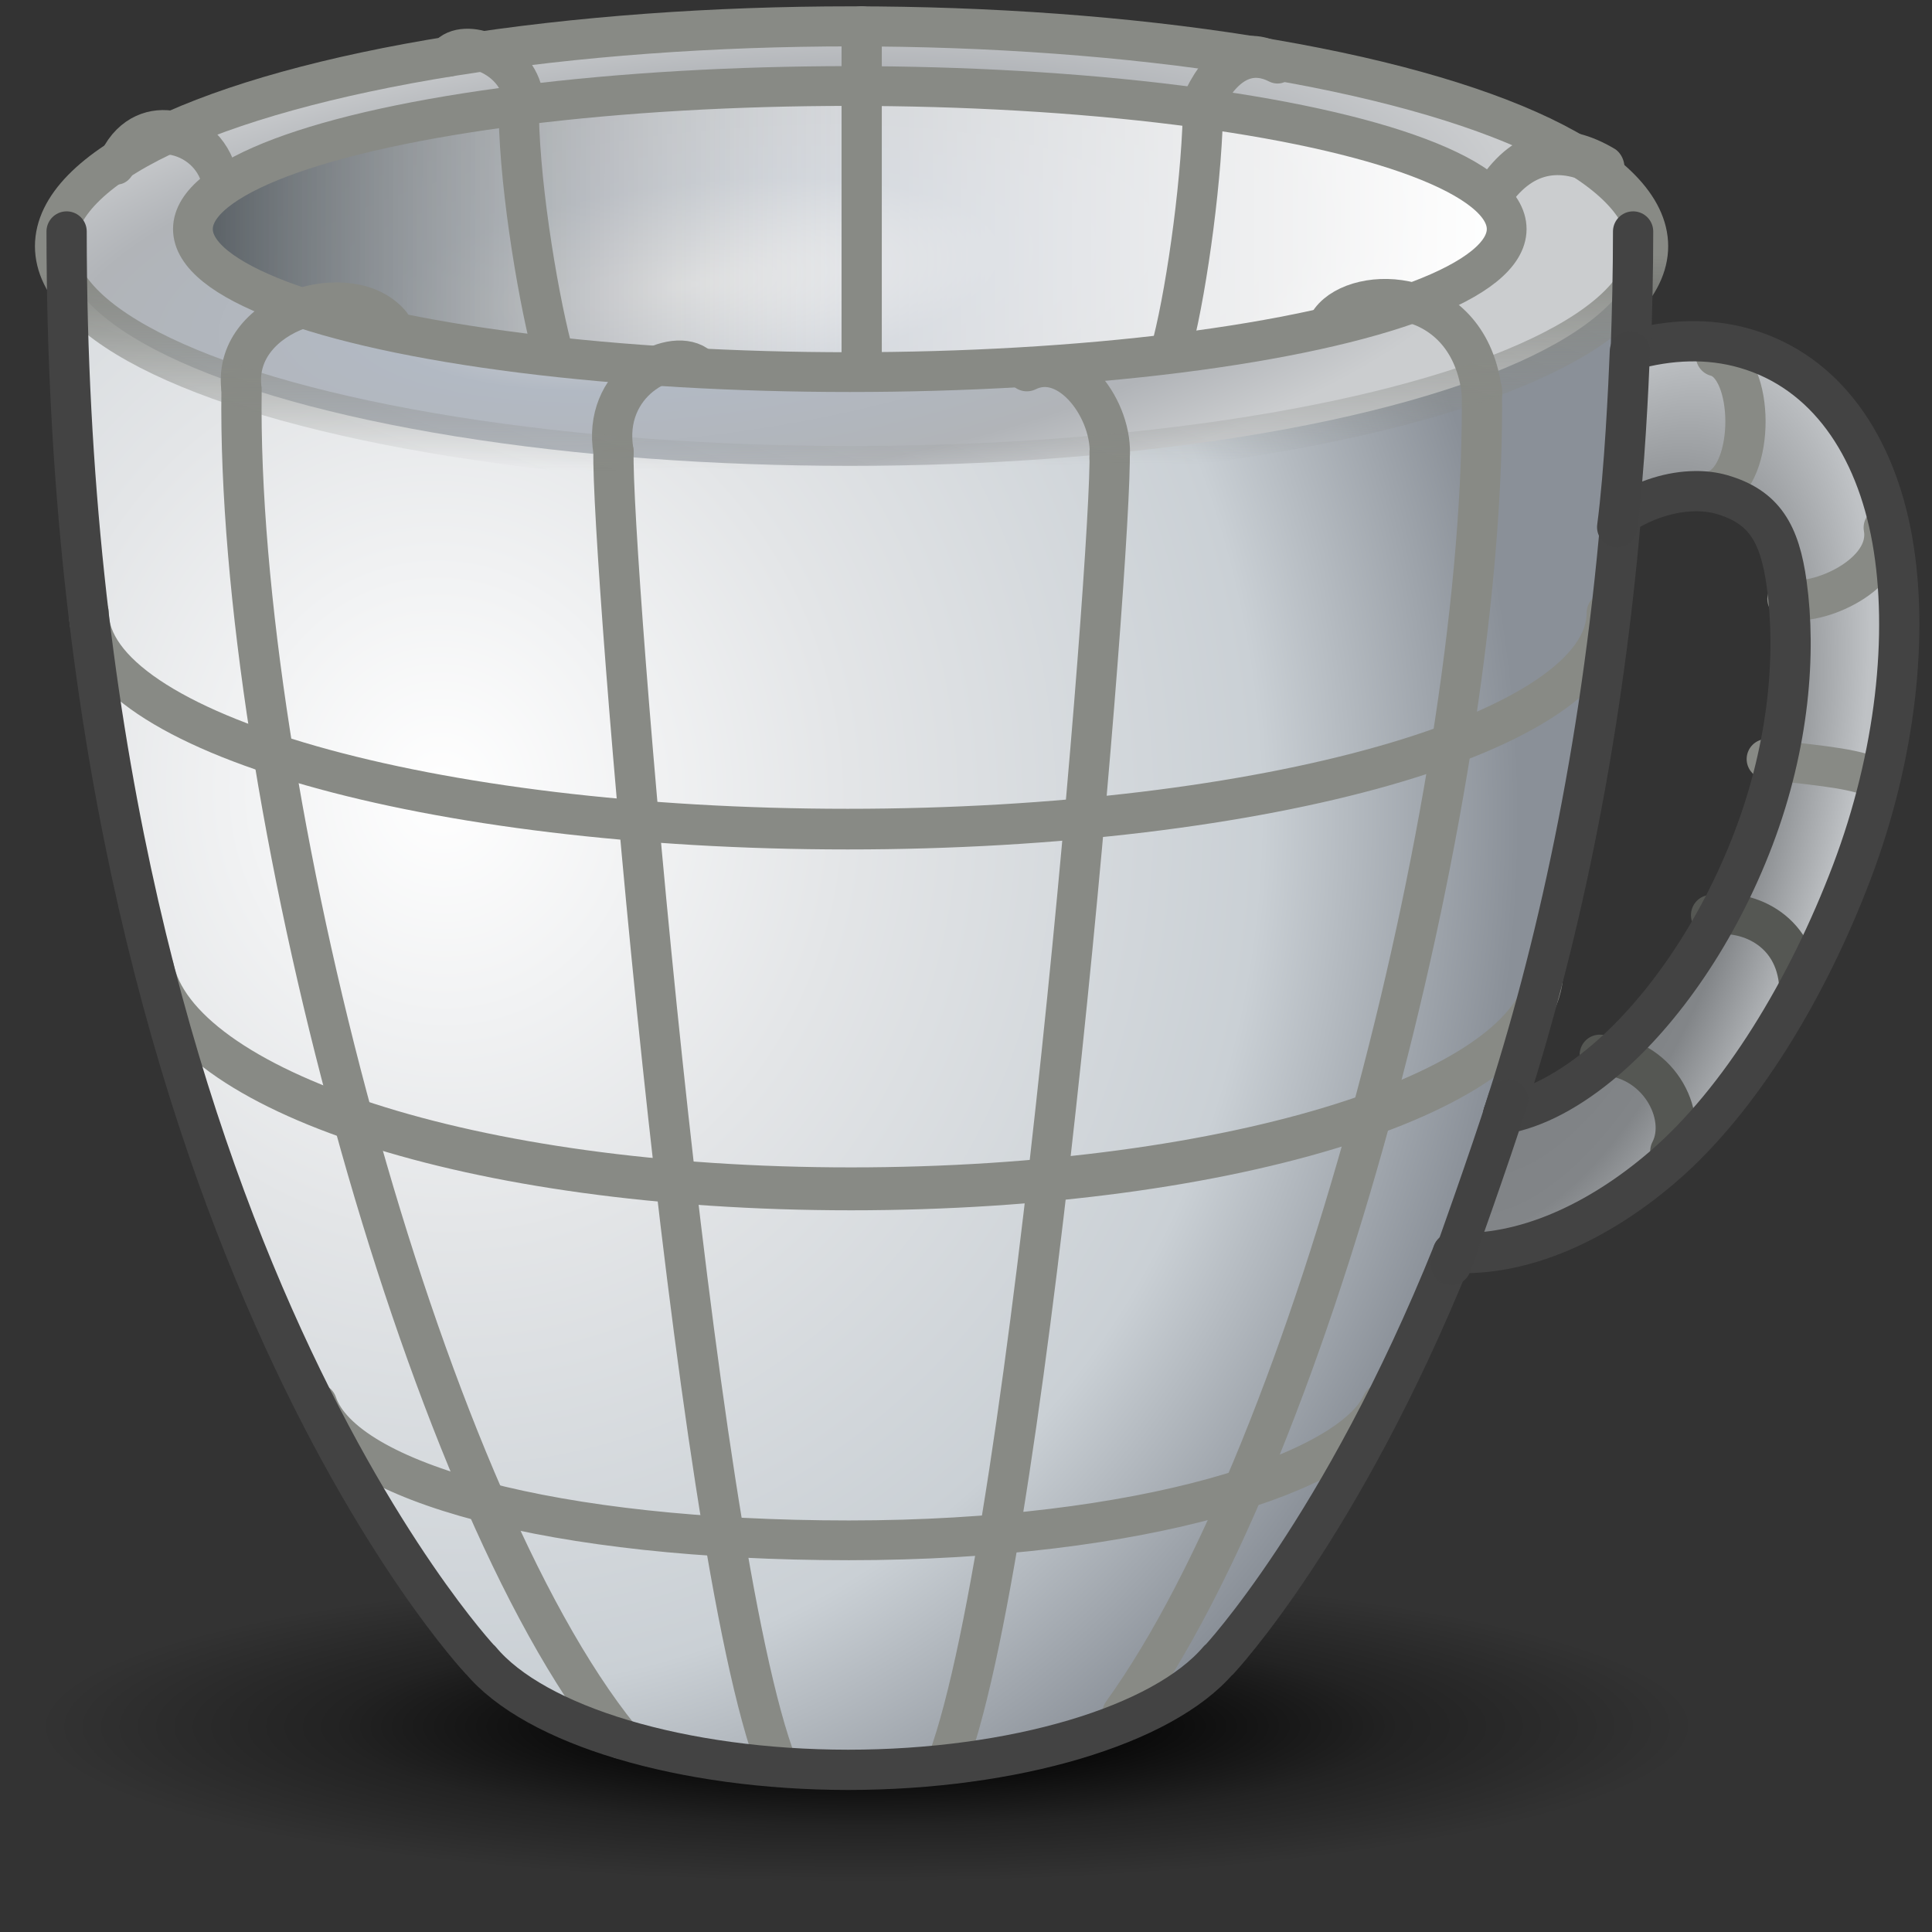 <?xml version="1.0" encoding="UTF-8" standalone="no"?>
<svg
   width="100%"
   height="100%"
   viewBox="0 0 48 48"
   version="1.1"
   xml:space="preserve"
   style="fill-rule:evenodd;clip-rule:evenodd;stroke-linecap:round;stroke-linejoin:round;"
   id="svg297452"
   sodipodi:docname="componentgeometry.svg"
   inkscape:version="1.1 (c4e8f9e, 2021-05-24)"
   inkscape:export-filename="E:\dev\src\houdini\support\icons\LOP\componentgeometry.png"
   inkscape:export-xdpi="512"
   inkscape:export-ydpi="512"
   xmlns:inkscape="http://www.inkscape.org/namespaces/inkscape"
   xmlns:sodipodi="http://sodipodi.sourceforge.net/DTD/sodipodi-0.dtd"
   xmlns:xlink="http://www.w3.org/1999/xlink"
   xmlns="http://www.w3.org/2000/svg"
   xmlns:svg="http://www.w3.org/2000/svg"
   xmlns:serif="http://www.serif.com/"><rect x="0" y="0" width="48" height="48" fill="#333333" stroke="none"/><sodipodi:namedview
   id="namedview297454"
   pagecolor="#ffffff"
   bordercolor="#999999"
   borderopacity="1"
   inkscape:pageshadow="0"
   inkscape:pageopacity="0"
   inkscape:pagecheckerboard="0"
   showgrid="false"
   inkscape:snap-global="false"
   inkscape:zoom="11.313709"
   inkscape:cx="38.75829"
   inkscape:cy="25.588427"
   inkscape:window-width="2560"
   inkscape:window-height="1375"
   inkscape:window-x="0"
   inkscape:window-y="40"
   inkscape:window-maximized="1"
   inkscape:current-layer="svg297452" />
    
    
    
    <defs
   id="defs297450"><linearGradient
   inkscape:collect="always"
   id="linearGradient6927"><stop
     style="stop-color:#888a85;stop-opacity:1"
     offset="0"
     id="stop6923" /><stop
     style="stop-color:#888a85;stop-opacity:0;"
     offset="1"
     id="stop6925" /></linearGradient>
        <radialGradient
   id="_Radial1"
   cx="0"
   cy="0"
   r="1"
   gradientUnits="userSpaceOnUse"
   gradientTransform="matrix(22.36,0,0,4.275,23.976,44.032)"><stop
     offset="0"
     style="stop-color:rgb(67,67,67);stop-opacity:0.8"
     id="stop297411" /><stop
     offset="0.46"
     style="stop-color:rgb(6,6,6);stop-opacity:0.3"
     id="stop297413" /><stop
     offset="1"
     style="stop-color:white;stop-opacity:0"
     id="stop297415" /></radialGradient>
        <radialGradient
   id="_Radial2"
   cx="0"
   cy="0"
   r="1"
   gradientUnits="userSpaceOnUse"
   gradientTransform="matrix(6.178,1.147,-4.109,12.941,38.969,22.957)"><stop
     offset="0"
     style="stop-color:rgb(121,124,127);stop-opacity:1"
     id="stop297418" /><stop
     offset="0.65"
     style="stop-color:rgb(130,133,136);stop-opacity:1"
     id="stop297420" /><stop
     offset="1"
     style="stop-color:rgb(191,194,197);stop-opacity:1"
     id="stop297422" /></radialGradient>
        <radialGradient
   id="_Radial3"
   cx="0"
   cy="0"
   r="1"
   gradientUnits="userSpaceOnUse"
   gradientTransform="matrix(23.904,1.111,-0.863,29.61,18.107,15.239)"><stop
     offset="0"
     style="stop-color:rgb(219,219,219);stop-opacity:1"
     id="stop297425" /><stop
     offset="0.38"
     style="stop-color:rgb(202,205,209);stop-opacity:1"
     id="stop297427" /><stop
     offset="0.76"
     style="stop-color:rgb(185,189,193);stop-opacity:1"
     id="stop297429" /><stop
     offset="1"
     style="stop-color:rgb(138,144,152);stop-opacity:1"
     id="stop297431" /></radialGradient>
        <radialGradient
   id="_Radial4"
   cx="0"
   cy="0"
   r="1"
   gradientUnits="userSpaceOnUse"
   gradientTransform="matrix(-0.447,-6.414,19.784,-2.196,17.849,8.459)"><stop
     offset="0"
     style="stop-color:rgb(229,229,229);stop-opacity:1"
     id="stop297434" /><stop
     offset="0.38"
     style="stop-color:rgb(178,185,195);stop-opacity:1"
     id="stop297436" /><stop
     offset="0.76"
     style="stop-color:rgb(177,180,184);stop-opacity:1"
     id="stop297438" /><stop
     offset="1"
     style="stop-color:rgb(203,205,207);stop-opacity:1"
     id="stop297440" /></radialGradient>
        <radialGradient
   id="_Radial5"
   cx="0"
   cy="0"
   r="1"
   gradientUnits="userSpaceOnUse"
   gradientTransform="matrix(-26.523,2.242,-0.44,-7.905,34.296,4.498)"><stop
     offset="0"
     style="stop-color:white;stop-opacity:1"
     id="stop297443" /><stop
     offset="0.5"
     style="stop-color:white;stop-opacity:0.46"
     id="stop297445" /><stop
     offset="1"
     style="stop-color:rgb(85,92,97);stop-opacity:1"
     id="stop297447" /></radialGradient>
    
        
        
        
        
    
        
        
        
    
        
        
        
        
        
        
        
        
        
        
        
        
        
        
        
        
        
        
        
        
        
        
        
        
        
        
        
        
    <radialGradient
   id="_Radial5-8"
   cx="0"
   cy="0"
   r="1"
   gradientUnits="userSpaceOnUse"
   gradientTransform="matrix(-26.523,2.242,-0.44,-7.905,34.402,4.11)"><stop
     offset="0"
     style="stop-color:white;stop-opacity:1"
     id="stop297443-7" /><stop
     offset="0.5"
     style="stop-color:white;stop-opacity:0.46"
     id="stop297445-3" /><stop
     offset="1"
     style="stop-color:rgb(85,92,97);stop-opacity:1"
     id="stop297447-8" /></radialGradient><radialGradient
   id="_Radial4-0"
   cx="0"
   cy="0"
   r="1"
   gradientUnits="userSpaceOnUse"
   gradientTransform="matrix(-0.459,-6.591,20.33,-2.257,17.143,7.074)"><stop
     offset="0"
     style="stop-color:rgb(229,229,229);stop-opacity:1"
     id="stop297434-8" /><stop
     offset="0.38"
     style="stop-color:rgb(178,185,195);stop-opacity:1"
     id="stop297436-8" /><stop
     offset="0.76"
     style="stop-color:rgb(177,180,184);stop-opacity:1"
     id="stop297438-2" /><stop
     offset="1"
     style="stop-color:rgb(203,205,207);stop-opacity:1"
     id="stop297440-7" /></radialGradient><radialGradient
   id="_Radial3-7"
   cx="-0.259"
   cy="0.199"
   r="1"
   gradientUnits="userSpaceOnUse"
   gradientTransform="matrix(26.994,0.374,0.128,29.229,17.835,14.081)"
   fx="-0.259"
   fy="0.199"><stop
     offset="0"
     style="stop-color:#ffffff;stop-opacity:1"
     id="stop297425-8" /><stop
     offset="0.38"
     style="stop-color:#e3e5e7;stop-opacity:1"
     id="stop297427-8" /><stop
     offset="0.76"
     style="stop-color:#cad0d5;stop-opacity:1"
     id="stop297429-1" /><stop
     offset="1"
     style="stop-color:rgb(138,144,152);stop-opacity:1"
     id="stop297431-1" /></radialGradient><radialGradient
   id="_Radial2-8"
   cx="0"
   cy="0"
   r="1"
   gradientUnits="userSpaceOnUse"
   gradientTransform="matrix(6.349,1.179,-4.223,13.299,38.846,21.973)"><stop
     offset="0"
     style="stop-color:rgb(121,124,127);stop-opacity:1"
     id="stop297418-3" /><stop
     offset="0.65"
     style="stop-color:rgb(130,133,136);stop-opacity:1"
     id="stop297420-5" /><stop
     offset="1"
     style="stop-color:rgb(191,194,197);stop-opacity:1"
     id="stop297422-7" /></radialGradient><radialGradient
   id="_Radial1-6"
   cx="0"
   cy="0"
   r="1"
   gradientUnits="userSpaceOnUse"
   gradientTransform="matrix(22.36,0,0,4.275,23.976,44.032)"><stop
     offset="0"
     style="stop-color:rgb(67,67,67);stop-opacity:0.8"
     id="stop297411-6" /><stop
     offset="0.46"
     style="stop-color:#060606;stop-opacity:0.452"
     id="stop297413-2" /><stop
     offset="1"
     style="stop-color:white;stop-opacity:0"
     id="stop297415-2" /></radialGradient><linearGradient
   inkscape:collect="always"
   xlink:href="#linearGradient6927"
   id="linearGradient6929"
   x1="23.136"
   y1="7.952"
   x2="23.195"
   y2="12.864"
   gradientUnits="userSpaceOnUse" /><linearGradient
   inkscape:collect="always"
   xlink:href="#_Radial5-8"
   id="linearGradient9007"
   x1="37.792"
   y1="6.456"
   x2="5.852"
   y2="6.38"
   gradientUnits="userSpaceOnUse"
   gradientTransform="matrix(1.028,0,0,0.97,-1.308,-0.633)" /><linearGradient
   inkscape:collect="always"
   xlink:href="#linearGradient6927"
   id="linearGradient10764"
   gradientUnits="userSpaceOnUse"
   x1="23.136"
   y1="7.952"
   x2="23.195"
   y2="12.864" /><radialGradient
   id="radial-gradient"
   cx="184.318"
   cy="220.884"
   r="1"
   gradientTransform="matrix(20.528,0.026,0.075,-3.889,-3778.757,897.13)"
   gradientUnits="userSpaceOnUse"
   fx="184.318"
   fy="220.884"><stop
     offset="0"
     stop-color="#343434"
     stop-opacity="0.8"
     id="stop32016"
     style="stop-color:#000000;stop-opacity:0.846" /><stop
     offset="0.3"
     stop-color="#080808"
     stop-opacity="0.45"
     id="stop32018"
     style="stop-color:#000000;stop-opacity:0.843" /><stop
     offset="0.73"
     stop-color="#080808"
     stop-opacity="0.45"
     id="stop196071"
     style="stop-color:#010101;stop-opacity:0.322;" /><stop
     offset="1"
     stop-color="#fff"
     stop-opacity="0"
     id="stop32020"
     style="stop-color:#020202;stop-opacity:0" /></radialGradient><radialGradient
   id="radial-gradient-6"
   cx="184.318"
   cy="220.884"
   r="1"
   gradientTransform="matrix(20.528,0.026,0.075,-3.889,-3778.757,897.13)"
   gradientUnits="userSpaceOnUse"
   fx="184.318"
   fy="220.884"><stop
     offset="0"
     stop-color="#343434"
     stop-opacity="0.8"
     id="stop32016-1"
     style="stop-color:#000000;stop-opacity:0.846" /><stop
     offset="0.3"
     stop-color="#080808"
     stop-opacity="0.45"
     id="stop32018-0"
     style="stop-color:#000000;stop-opacity:0.843" /><stop
     offset="0.637"
     stop-color="#080808"
     stop-opacity="0.45"
     id="stop196071-6"
     style="stop-color:#010101;stop-opacity:0.322;" /><stop
     offset="1"
     stop-color="#fff"
     stop-opacity="0"
     id="stop32020-3"
     style="stop-color:#020202;stop-opacity:0" /></radialGradient></defs>
<ellipse
   id="ellipse297318"
   class="cls-1"
   cx="21.42"
   cy="42.73"
   rx="21.369"
   ry="5.21"
   transform="matrix(1,-0.001,0.001,1,0,0)"
   style="clip-rule:evenodd;fill:url(#radial-gradient-6);fill-rule:evenodd;stroke:none;stroke-width:0.99;stroke-linecap:round;stroke-linejoin:round;stroke-opacity:0.8" /><ellipse
   id="path46837-1"
   cx="21.113"
   cy="6.114"
   rx="20.036"
   ry="5.929"
   style="clip-rule:evenodd;fill:#434343;fill-rule:evenodd;stroke-width:1;stroke-linecap:round;stroke-linejoin:round" /><path
   id="path78063"
   style="clip-rule:evenodd;fill:url(#_Radial2-8);fill-rule:nonzero;stroke-width:1;stroke-linecap:round;stroke-linejoin:round"
   d="m 42.195,8.478 c -0.551,-0.014 -1.113,0.077 -1.674,0.235 -0.049,1.413 -0.136,2.771 -0.249,4.086 0.865,-0.567 1.826,-0.709 2.501,-0.514 1.059,0.306 1.444,0.963 1.618,2.226 0.234,1.699 0.073,3.957 -0.821,6.312 -0.895,2.354 -2.268,4.295 -3.659,5.489 -0.905,0.776 -1.773,1.222 -2.561,1.359 -0.404,1.242 -0.827,2.389 -1.256,3.454 1.745,0.095 3.605,-0.75 5.216,-2.132 1.93,-1.657 3.604,-4.443 4.698,-7.326 1.094,-2.884 1.421,-5.921 1.006,-8.255 C 46.598,11.08 45.374,9.239 43.355,8.655 42.976,8.546 42.588,8.489 42.195,8.478 Z" /><path
   id="path46837-6-7"
   d="m 1.654,5.75 c 0,24.57 10.277,35.49 10.277,35.49 h 0.006 c 1.351,1.631 5.022,2.728 9.13,2.73 4.113,0 7.816,-1.097 9.206,-2.73 h 0.01 c 0,0 10.289,-10.919 10.289,-35.49 L 21.113,8.481 Z"
   style="clip-rule:evenodd;fill:url(#_Radial3-7);fill-rule:nonzero;stroke-width:1;stroke-linecap:round;stroke-linejoin:round" /><ellipse
   id="path46837"
   cx="21.113"
   cy="6.114"
   rx="19.569"
   ry="5.46"
   style="clip-rule:evenodd;fill:url(#_Radial4-0);fill-rule:evenodd;stroke-width:1;stroke-linecap:round;stroke-linejoin:round" /><ellipse
   id="path46837-6"
   cx="21.113"
   cy="5.691"
   rx="16.547"
   ry="3.609"
   style="clip-rule:evenodd;fill:url(#linearGradient9007);fill-opacity:1;fill-rule:evenodd;stroke-width:0.988;stroke-linecap:round;stroke-linejoin:round" /><path
   d="m 15.243,11.227 c -0.074,2.295 1.95,27.194 4.072,32.647"
   style="clip-rule:evenodd;fill:none;fill-rule:evenodd;stroke:#888a85;stroke-width:1;stroke-linecap:round;stroke-linejoin:round;stroke-miterlimit:2.75;stroke-dasharray:none"
   id="path297329"
   sodipodi:nodetypes="cc" /><g
   transform="matrix(1.028,0,0,1.028,-10.447,-3.016)"
   id="g297333"
   style="clip-rule:evenodd;fill-rule:evenodd;stroke:#888a85;stroke-width:0.973;stroke-linecap:round;stroke-linejoin:round;stroke-miterlimit:2.75;stroke-dasharray:none"><path
     d="m 16,12.359 c -0.129,9.684 4.319,26.623 9.151,32.589"
     style="fill:none;stroke:#888a85;stroke-width:0.973;stroke-miterlimit:2.75;stroke-dasharray:none"
     id="path297331"
     sodipodi:nodetypes="cc" /></g><g
   transform="matrix(-1.028,0,0,1.028,44.016,-1.619)"
   id="g297337"
   style="clip-rule:evenodd;fill-rule:evenodd;stroke:#888a85;stroke-width:0.973;stroke-linecap:round;stroke-linejoin:round;stroke-miterlimit:2.75;stroke-dasharray:none"><path
     d="m 16,12.5 c -0.071,2.214 1.864,26.049 3.909,31.629"
     style="fill:none;stroke:#888a85;stroke-width:0.973;stroke-miterlimit:2.75;stroke-dasharray:none"
     id="path297335"
     sodipodi:nodetypes="cc" /></g><g
   transform="matrix(-1.028,0,0,1.028,53.264,-3.016)"
   id="g297341"
   style="clip-rule:evenodd;fill-rule:evenodd;stroke:#888a85;stroke-width:0.973;stroke-linecap:round;stroke-linejoin:round;stroke-miterlimit:2.75;stroke-dasharray:none"><path
     d="m 16,12.359 c -0.125,9.373 4.037,25.541 8.686,31.98"
     style="fill:none;stroke:#888a85;stroke-width:0.973;stroke-miterlimit:2.75;stroke-dasharray:none"
     id="path297339"
     sodipodi:nodetypes="cc" /></g><g
   transform="matrix(0.877,0,0,0.886,5.101,2.021)"
   id="g297349"
   style="font-variation-settings:normal;clip-rule:evenodd;vector-effect:none;fill:none;fill-opacity:1;fill-rule:evenodd;stroke:#555753;stroke-width:1.134;stroke-linecap:butt;stroke-linejoin:miter;stroke-miterlimit:2.75;stroke-dasharray:none;stroke-dashoffset:0;stroke-opacity:1;-inkscape-stroke:none;stop-color:#000000"><path
     d="m 39.5,27.3 c 1.638,0.011 2.532,1.689 2,2.7"
     style="font-variation-settings:normal;vector-effect:none;fill:none;fill-opacity:1;stroke:#555753;stroke-width:1.134;stroke-linecap:butt;stroke-linejoin:miter;stroke-miterlimit:2.75;stroke-dasharray:none;stroke-dashoffset:0;stroke-opacity:1;-inkscape-stroke:none;stop-color:#000000;stop-opacity:1"
     id="path297347" /></g><g
   transform="matrix(0.877,0,0,0.886,5.675,1.029)"
   id="g297353"
   style="font-variation-settings:normal;clip-rule:evenodd;vector-effect:none;fill:none;fill-opacity:1;fill-rule:evenodd;stroke:#555753;stroke-width:1.134;stroke-linecap:butt;stroke-linejoin:miter;stroke-miterlimit:2.75;stroke-dasharray:none;stroke-dashoffset:0;stroke-opacity:1;-inkscape-stroke:none;stop-color:#000000"><path
     d="m 42,24.5 c 0.938,-0.183 2.403,0.355 2.5,2"
     style="font-variation-settings:normal;vector-effect:none;fill:none;fill-opacity:1;stroke:#555753;stroke-width:1.134;stroke-linecap:butt;stroke-linejoin:miter;stroke-miterlimit:2.75;stroke-dasharray:none;stroke-dashoffset:0;stroke-opacity:1;-inkscape-stroke:none;stop-color:#000000;stop-opacity:1"
     id="path297351" /></g><path
   d="m 43.895,18.859 c 0.971,0.14 1.985,0.189 2.632,0.443"
   style="font-variation-settings:normal;clip-rule:evenodd;vector-effect:none;fill:none;fill-opacity:1;fill-rule:evenodd;stroke:#888a85;stroke-width:1;stroke-linecap:butt;stroke-linejoin:miter;stroke-miterlimit:2.75;stroke-dasharray:none;stroke-dashoffset:0;stroke-opacity:1;-inkscape-stroke:none;stop-color:#000000"
   id="path297355" /><path
   d="m 42.634,8.851 c 0.966,0.253 0.985,2.935 0,3.322"
   style="font-variation-settings:normal;clip-rule:evenodd;vector-effect:none;fill:none;fill-opacity:1;fill-rule:evenodd;stroke:#888a85;stroke-width:1;stroke-linecap:butt;stroke-linejoin:miter;stroke-miterlimit:2.75;stroke-dasharray:none;stroke-dashoffset:0;stroke-opacity:1;-inkscape-stroke:none;stop-color:#000000"
   id="path297357" /><path
   d="m 44.408,14.881 c 0.691,0.206 2.603,-0.591 2.393,-1.772"
   style="font-variation-settings:normal;clip-rule:evenodd;vector-effect:none;fill:none;fill-opacity:1;fill-rule:evenodd;stroke:#888a85;stroke-width:1;stroke-linecap:butt;stroke-linejoin:miter;stroke-miterlimit:2.75;stroke-dasharray:none;stroke-dashoffset:0;stroke-opacity:1;-inkscape-stroke:none;stop-color:#000000"
   id="path297359" /><g
   id="path468372"
   serif:id="path46837"
   transform="matrix(0.99,0,0,1.011,-0.434,7.62)"
   style="font-variation-settings:normal;clip-rule:evenodd;vector-effect:none;fill:none;fill-opacity:1;fill-rule:evenodd;stroke:#888a85;stroke-width:0.999;stroke-linecap:butt;stroke-linejoin:miter;stroke-miterlimit:2.75;stroke-dasharray:none;stroke-dashoffset:0;stroke-opacity:1;-inkscape-stroke:none;stop-color:#000000"><path
     d="m 40.756,7.525 c 0,2.932 -8.533,5.313 -19.043,5.313 -10.51,0 -19.043,-2.381 -19.043,-5.313"
     style="font-variation-settings:normal;vector-effect:none;fill:none;fill-opacity:1;stroke:#888a85;stroke-width:0.999;stroke-linecap:butt;stroke-linejoin:miter;stroke-miterlimit:2.75;stroke-dasharray:none;stroke-dashoffset:0;stroke-opacity:1;-inkscape-stroke:none;stop-color:#000000;stop-opacity:1"
     id="path297364" /></g><g
   id="path468373"
   serif:id="path46837"
   transform="matrix(0.905,0,0,1.028,1.492,16.339)"
   style="font-variation-settings:normal;clip-rule:evenodd;vector-effect:none;fill:none;fill-opacity:1;fill-rule:evenodd;stroke:#888a85;stroke-width:1.037;stroke-linecap:butt;stroke-linejoin:miter;stroke-miterlimit:2.75;stroke-dasharray:none;stroke-dashoffset:0;stroke-opacity:1;-inkscape-stroke:none;stop-color:#000000"><path
     d="m 40.756,7.525 c 0,2.932 -8.533,5.313 -19.043,5.313 -10.51,0 -18.435,-2.393 -19.1,-5.313"
     style="font-variation-settings:normal;vector-effect:none;fill:none;fill-opacity:1;stroke:#888a85;stroke-width:1.037;stroke-linecap:butt;stroke-linejoin:miter;stroke-miterlimit:2.75;stroke-dasharray:none;stroke-dashoffset:0;stroke-opacity:1;-inkscape-stroke:none;stop-color:#000000;stop-opacity:1"
     id="path297367" /></g><g
   id="path468374"
   serif:id="path46837"
   transform="matrix(0.696,0,0,0.679,5.979,29.552)"
   style="font-variation-settings:normal;clip-rule:evenodd;vector-effect:none;fill:none;fill-opacity:1;fill-rule:evenodd;stroke:#888a85;stroke-width:1.455;stroke-linecap:butt;stroke-linejoin:miter;stroke-miterlimit:2.75;stroke-dasharray:none;stroke-dashoffset:0;stroke-opacity:1;-inkscape-stroke:none;stop-color:#000000"><path
     d="m 40.756,7.822 c -1.114,2.533 -8.533,5.016 -19.043,5.016 -10.51,0 -18.038,-2.112 -19.006,-5.016"
     style="font-variation-settings:normal;vector-effect:none;fill:none;fill-opacity:1;stroke:#888a85;stroke-width:1.455;stroke-linecap:butt;stroke-linejoin:miter;stroke-miterlimit:2.75;stroke-dasharray:none;stroke-dashoffset:0;stroke-opacity:1;-inkscape-stroke:none;stop-color:#000000;stop-opacity:1"
     id="path297370" /></g><path
   d="M 21.408,2.099 V 8.969"
   style="clip-rule:evenodd;fill:none;fill-rule:evenodd;stroke:#888a85;stroke-width:1;stroke-linecap:round;stroke-linejoin:round;stroke-miterlimit:2.75;stroke-dasharray:none"
   id="path297376"
   sodipodi:nodetypes="cc" /><path
   d="m 12.889,2.501 c -0.028,1.808 0.444,4.702 0.813,6.133"
   style="clip-rule:evenodd;fill:none;fill-rule:evenodd;stroke:#888a85;stroke-width:1;stroke-linecap:round;stroke-linejoin:round;stroke-miterlimit:2.75;stroke-dasharray:none"
   id="path297378" /><path
   d="m 29.891,2.519 c -0.004,1.744 -0.386,4.552 -0.752,5.999"
   style="clip-rule:evenodd;fill:none;fill-rule:evenodd;stroke:#888a85;stroke-width:1;stroke-linecap:round;stroke-linejoin:round;stroke-miterlimit:2.75;stroke-dasharray:none"
   id="path297380"
   sodipodi:nodetypes="cc" /><path
   d="M 15.243,11.227 C 14.944,9.492 16.65,8.638 17.298,9.071"
   style="clip-rule:evenodd;fill:none;fill-rule:evenodd;stroke:#888a85;stroke-width:1;stroke-linecap:round;stroke-linejoin:round;stroke-miterlimit:2.75;stroke-dasharray:none"
   id="path297382"
   sodipodi:nodetypes="cc" /><path
   d="M 5.994,9.62 C 5.8,7.719 8.746,6.874 9.711,8.067"
   style="clip-rule:evenodd;fill:none;fill-rule:evenodd;stroke:#888a85;stroke-width:1;stroke-linecap:round;stroke-linejoin:round;stroke-miterlimit:2.75;stroke-dasharray:none"
   id="path297384"
   sodipodi:nodetypes="cc" /><g
   transform="matrix(0.856,0,0,1.028,0.343,-3.16)"
   id="g297388"
   style="clip-rule:evenodd;fill-rule:evenodd;stroke:#888a85;stroke-width:1.066;stroke-linecap:round;stroke-linejoin:round;stroke-miterlimit:2.75;stroke-dasharray:none"><path
     d="M 3,7 C 3.722,5.77 5.742,6.19 6,7.5"
     style="fill:none;stroke:#888a85;stroke-width:1.066;stroke-miterlimit:2.75;stroke-dasharray:none"
     id="path297386"
     sodipodi:nodetypes="cc" /></g><path
   d="M 21.408,1.978 V 0.654"
   style="clip-rule:evenodd;fill:none;fill-rule:evenodd;stroke:#888a85;stroke-width:1;stroke-linecap:round;stroke-linejoin:round;stroke-miterlimit:2.75;stroke-dasharray:none"
   id="path297390" /><path
   d="M 12.998,2.401 C 12.841,1.379 11.521,0.925 11.132,1.406"
   style="clip-rule:evenodd;fill:none;fill-rule:evenodd;stroke:#888a85;stroke-width:1;stroke-linecap:round;stroke-linejoin:round;stroke-miterlimit:2.75;stroke-dasharray:none"
   id="path297392"
   sodipodi:nodetypes="cc" /><g
   transform="matrix(-1.028,0,0,1.028,44.016,-1.471)"
   id="g297396"
   style="clip-rule:evenodd;fill-rule:evenodd;stroke:#888a85;stroke-width:0.973;stroke-linecap:round;stroke-linejoin:round;stroke-miterlimit:2.75;stroke-dasharray:none"><path
     d="m 16,12.5 c -0.098,-1.145 0.971,-2.607 2,-2.098"
     style="fill:none;stroke:#888a85;stroke-width:0.973;stroke-miterlimit:2.75;stroke-dasharray:none"
     id="path297394"
     sodipodi:nodetypes="cc" /></g><g
   transform="matrix(-1.028,0,0,1.028,44.016,-1.471)"
   id="g297400"
   style="clip-rule:evenodd;fill-rule:evenodd;stroke:#888a85;stroke-width:0.973;stroke-linecap:round;stroke-linejoin:round;stroke-miterlimit:2.75;stroke-dasharray:none"><path
     d="M 7,10.937 C 7.306,8.315 10.003,8.305 10.656,9.177"
     style="fill:none;stroke:#888a85;stroke-width:0.973;stroke-miterlimit:2.75;stroke-dasharray:none"
     id="path297398"
     sodipodi:nodetypes="cc" /></g><g
   transform="matrix(-0.856,0,0,1.028,42.474,-3.012)"
   id="g297404"
   style="clip-rule:evenodd;fill-rule:evenodd;stroke:#888a85;stroke-width:1.066;stroke-linecap:round;stroke-linejoin:round;stroke-miterlimit:2.75;stroke-dasharray:none"><path
     d="M 3,7 C 4.236,6.396 5.312,6.506 6.185,7.512"
     style="fill:none;stroke:#888a85;stroke-width:1.066;stroke-miterlimit:2.75;stroke-dasharray:none"
     id="path297402"
     sodipodi:nodetypes="cc" /></g><g
   transform="matrix(-0.925,-0.054,0.054,0.999,42.628,-0.738)"
   id="g297408"
   style="clip-rule:evenodd;fill-rule:evenodd;stroke:#888a85;stroke-width:1.042;stroke-linecap:round;stroke-linejoin:round;stroke-miterlimit:2.75;stroke-dasharray:none"><path
     d="M 14,4 C 13.406,2.977 12.739,2.628 12,2.943"
     style="fill:none;stroke:#888a85;stroke-width:1.042;stroke-miterlimit:2.75;stroke-dasharray:none"
     id="path297406"
     sodipodi:nodetypes="cc" /></g><g
   id="path468371"
   serif:id="path46837"
   transform="matrix(1.039,0,0,1.028,-1.403,-1.619)"
   style="clip-rule:evenodd;fill-rule:evenodd;stroke:url(#linearGradient6929);stroke-width:0.968;stroke-linecap:round;stroke-linejoin:round;stroke-miterlimit:4;stroke-dasharray:none"><ellipse
     cx="21.713"
     cy="7.525"
     rx="19.043"
     ry="5.313"
     style="fill:none;stroke:url(#linearGradient10764);stroke-width:0.968;stroke-linecap:butt;stroke-miterlimit:4;stroke-dasharray:none"
     id="ellipse297361" /></g><path
   style="clip-rule:evenodd;fill:none;fill-rule:nonzero;stroke:#434343;stroke-width:1;stroke-linecap:round;stroke-linejoin:round;stroke-miterlimit:4;stroke-dasharray:none"
   d="m 40.273,12.794 c 0.609,-0.399 1.268,-0.585 1.839,-0.591 0.238,-0.003 0.462,0.025 0.661,0.082 1.059,0.306 1.444,0.963 1.617,2.226 0.234,1.699 0.073,3.958 -0.821,6.314 -0.895,2.354 -2.269,4.295 -3.659,5.49 -0.904,0.776 -1.774,1.225 -2.562,1.362"
   id="path8244" /><path
   style="clip-rule:evenodd;fill:none;fill-rule:nonzero;stroke:#434343;stroke-width:1;stroke-linecap:round;stroke-linejoin:round;stroke-miterlimit:4;stroke-dasharray:none"
   d="m 36.095,31.125 c 1.745,0.096 3.603,-0.75 5.213,-2.132 1.93,-1.657 3.606,-4.443 4.7,-7.326 1.094,-2.884 1.42,-5.92 1.005,-8.255 -0.415,-2.334 -1.638,-4.172 -3.657,-4.756 -0.91,-0.263 -1.877,-0.224 -2.84,0.048"
   id="path8242" /><path
   style="clip-rule:evenodd;fill:none;fill-rule:nonzero;stroke:#434343;stroke-width:1;stroke-linecap:round;stroke-linejoin:round;stroke-miterlimit:2.333;stroke-dasharray:none"
   d="m 37.349,27.676 c 1.306,-4.01 2.416,-8.956 2.925,-14.882"
   id="path8246" /><path
   style="clip-rule:evenodd;fill:none;fill-rule:nonzero;stroke:#434343;stroke-width:1;stroke-linecap:round;stroke-linejoin:round;stroke-miterlimit:4;stroke-dasharray:none"
   d="m 40.516,8.705 c 0.034,-0.965 0.058,-1.943 0.058,-2.954 m -38.919,0 c 0,24.57 10.277,35.49 10.277,35.49 h 0.006 c 1.351,1.631 5.022,2.728 9.13,2.73 4.113,0 7.816,-1.097 9.206,-2.73 h 0.01 c 0,0 3.037,-3.231 5.811,-10.115"
   id="path78063-6"
   sodipodi:nodetypes="ccccccccc" /><path
   d="m 37.466,27.319 c -0.434,1.386 -1.413,4.11 -1.413,4.11"
   style="clip-rule:evenodd;fill:none;fill-rule:evenodd;stroke:#424242;stroke-width:1;stroke-linecap:round;stroke-linejoin:round;stroke-miterlimit:2.333;stroke-dasharray:none"
   id="path297343" /><path
   d="M 40.494,8.73 C 40.461,9.571 40.359,11.744 40.178,13.097"
   style="clip-rule:evenodd;fill:none;fill-rule:evenodd;stroke:#424242;stroke-width:1;stroke-linecap:round;stroke-linejoin:round;stroke-miterlimit:2.333;stroke-dasharray:none"
   id="path297345" /><ellipse
   id="ellipse10726"
   cx="21.113"
   cy="5.691"
   rx="16.32"
   ry="3.554"
   style="clip-rule:evenodd;fill:none;fill-opacity:1;fill-rule:evenodd;stroke:#888a85;stroke-width:0.988;stroke-linecap:round;stroke-linejoin:round" /></svg>
